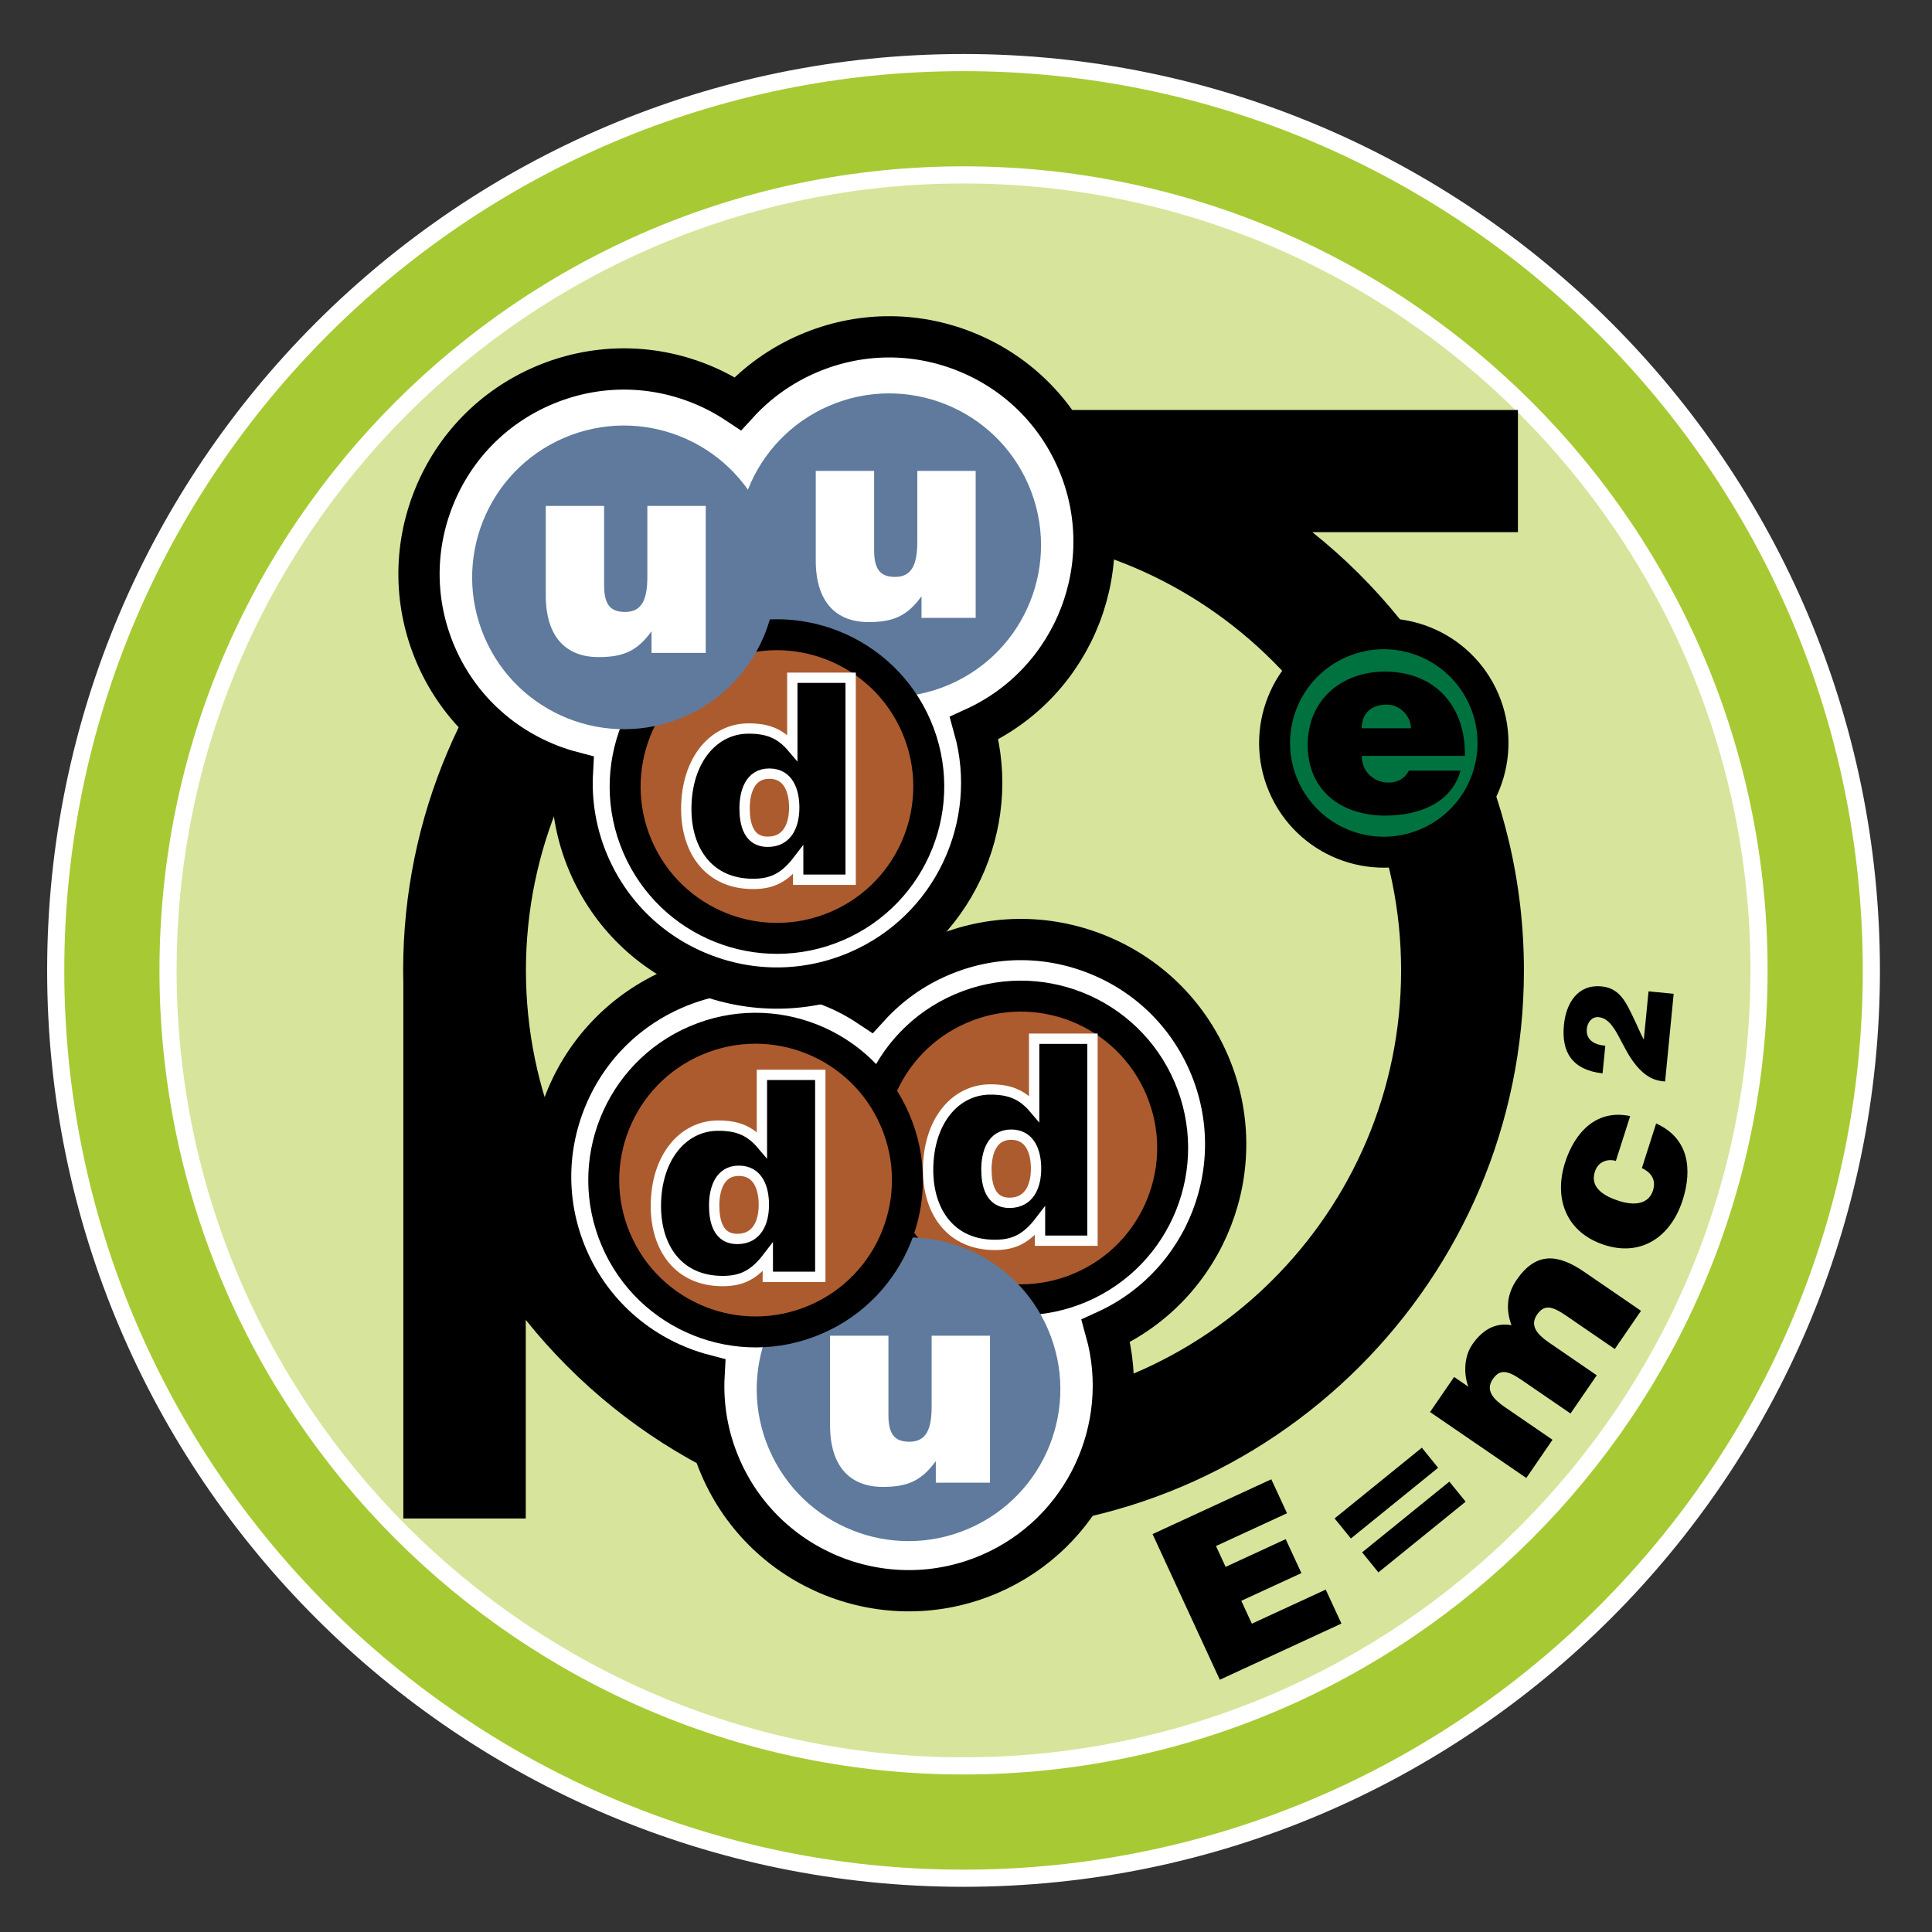 <?xml version="1.0" encoding="iso-8859-1"?>
<!-- Generator: Adobe Illustrator 23.0.6, SVG Export Plug-In . SVG Version: 6.00 Build 0)  -->
<svg version="1.1" xmlns="http://www.w3.org/2000/svg" xmlns:xlink="http://www.w3.org/1999/xlink" x="0px" y="0px"
	 viewBox="0 0 53.75 53.75" style="enable-background:new 0 0 53.75 53.75;" xml:space="preserve">
<rect x="0" y="0" width="53.75" height="53.75" fill="#333333" stroke="none"/>
<g id="Layer_2">
</g>
<g id="Layer_3">
</g>
<g id="Layer_1">
	<g>
		<path style="fill:#D6E59B;" d="M26.806,3.003c-13.229,0-23.994,10.764-23.994,23.994c0,13.229,10.764,23.994,23.994,23.994
			c13.231,0,23.994-10.764,23.994-23.994C50.8,13.767,40.037,3.003,26.806,3.003z"/>
		<g>
			<path d="M33.936,46.732l-1.871-4.052l3.304-1.525l0.437,0.945l-1.976,0.912l0.268,0.58l1.671-0.772l0.437,0.945l-1.672,0.771
				l0.294,0.636l2.055-0.948l0.437,0.945L33.936,46.732z"/>
			<path d="M40.01,40.835l-2.427,1.967l-0.453-0.558l2.427-1.967L40.01,40.835z M40.775,41.778l-2.427,1.968l-0.452-0.559
				l2.427-1.967L40.775,41.778z"/>
			<path d="M39.785,39.284l0.67-0.976l0.398,0.273c-0.113-0.273-0.156-0.791,0.107-1.175c0.33-0.48,0.716-0.606,1.09-0.538
				c-0.164-0.451-0.125-0.868,0.144-1.262c0.537-0.782,1.145-0.726,1.875-0.225l1.585,1.087l-0.729,1.063l-1.365-0.936
				c-0.394-0.27-0.604-0.302-0.798-0.021c-0.214,0.312,0.015,0.559,0.337,0.78l1.324,0.908l-0.73,1.063l-1.365-0.936
				c-0.394-0.27-0.604-0.302-0.797-0.021c-0.214,0.311,0.015,0.559,0.337,0.78l1.324,0.908l-0.729,1.063L39.785,39.284z"/>
			<path d="M44.955,32.297c-0.137-0.037-0.259-0.024-0.36,0.028c-0.108,0.05-0.183,0.144-0.226,0.279
				c-0.147,0.461,0.307,0.69,0.673,0.807c0.466,0.149,0.831,0.07,0.945-0.29c0.102-0.319-0.077-0.513-0.308-0.625l0.396-1.24
				c0.45,0.202,0.707,0.519,0.814,0.897c0.103,0.371,0.063,0.801-0.075,1.232c-0.318,0.998-1.125,1.587-2.17,1.253
				c-1.057-0.337-1.428-1.275-1.102-2.297c0.264-0.827,0.867-1.493,1.811-1.29L44.955,32.297z"/>
			<path d="M46.325,30.087c-0.339-0.017-0.573-0.173-0.789-0.427c-0.458-0.535-0.581-1.315-1.062-1.362
				c-0.186-0.018-0.31,0.148-0.327,0.321c-0.032,0.329,0.234,0.451,0.514,0.474l-0.076,0.769c-0.85-0.096-1.149-0.595-1.075-1.348
				c0.059-0.6,0.378-1.138,1.052-1.071c0.51,0.05,0.681,0.461,0.878,0.863c0.111,0.223,0.2,0.455,0.292,0.618l0.132-1.344
				l0.699,0.068L46.325,30.087z"/>
		</g>
		<path style="fill:#A7CA34;stroke:#FFFFFF;stroke-width:0.477;" d="M48.938,26.998c0,12.203-9.928,22.131-22.132,22.131
			c-12.203,0-22.131-9.928-22.131-22.131c0-12.204,9.928-22.132,22.131-22.132C39.01,4.866,48.938,14.794,48.938,26.998z
			 M26.806,1.741C12.88,1.741,1.55,13.071,1.55,26.998c0,13.926,11.33,25.256,25.256,25.256c13.927,0,25.257-11.33,25.257-25.256
			C52.063,13.071,40.733,1.741,26.806,1.741z"/>
		<path d="M36.51,14.805h5.72v-3.398H27.249v0.007c-0.147-0.004-0.294-0.006-0.443-0.006c-8.596,0-15.59,6.994-15.59,15.591
			c0,0.123,0.002,0.246,0.005,0.369v14.878h3.406v-5.526c2.859,3.575,7.256,5.87,12.179,5.87c8.597,0,15.591-6.994,15.591-15.59
			C42.397,22.066,40.095,17.664,36.51,14.805z M26.806,39.171c-6.712,0-12.174-5.461-12.174-12.173
			c0-6.713,5.461-12.174,12.174-12.174c6.713,0,12.174,5.461,12.174,12.174C38.98,33.71,33.519,39.171,26.806,39.171z"/>
		<path style="fill:#FFFFFF;stroke:#000000;stroke-width:1.148;" d="M33.637,29.592c-0.601-1.399-1.71-2.48-3.124-3.044
			c-1.414-0.565-2.963-0.545-4.362,0.057c-0.758,0.325-1.421,0.801-1.962,1.393c-0.328-0.219-0.681-0.406-1.055-0.555
			c-1.414-0.564-2.963-0.544-4.362,0.057c-1.398,0.601-2.48,1.71-3.044,3.124c-0.564,1.414-0.544,2.963,0.056,4.362
			c0.721,1.679,2.158,2.833,3.803,3.264c-0.047,0.849,0.094,1.722,0.453,2.555c1.24,2.888,4.598,4.229,7.486,2.988
			c2.65-1.138,3.996-4.061,3.24-6.768C33.572,35.745,34.86,32.44,33.637,29.592z"/>
		<path style="fill:#AC5B2E;stroke:#000000;stroke-width:0.861;" d="M32.281,30.271c0.92,2.144-0.071,4.626-2.214,5.547
			c-2.143,0.92-4.627-0.071-5.547-2.214c-0.92-2.144,0.071-4.627,2.215-5.547C28.877,27.136,31.36,28.127,32.281,30.271z"/>
		<path style="fill:#5F7A9C;" d="M29.157,36.984c0.92,2.143-0.071,4.627-2.214,5.547c-2.144,0.921-4.627-0.071-5.547-2.214
			c-0.92-2.144,0.071-4.627,2.214-5.547C25.753,33.849,28.237,34.841,29.157,36.984z"/>
		<path style="fill:#AC5B2E;stroke:#000000;stroke-width:0.861;" d="M24.902,31.165c0.92,2.143-0.071,4.627-2.214,5.547
			c-2.144,0.92-4.627-0.071-5.548-2.215c-0.92-2.143,0.071-4.626,2.214-5.547C21.498,28.03,23.982,29.022,24.902,31.165z"/>
		<g>
			<g>
				<path style="stroke:#FFFFFF;stroke-width:0.287;" d="M21.361,35.522v-0.546c-0.382,0.5-0.734,0.664-1.257,0.664
					c-1.233,0-1.857-0.929-1.857-2.084c0-1.358,0.757-2.24,1.733-2.24c0.515,0,0.874,0.125,1.217,0.531v-1.943h1.624v5.619H21.361z
					 M21.251,33.516c0-0.453-0.156-0.944-0.695-0.944c-0.538,0-0.687,0.515-0.687,0.968c0,0.429,0.109,0.929,0.64,0.929
					C21.072,34.469,21.251,33.992,21.251,33.516z"/>
			</g>
			<g>
				<path style="fill:#FFFFFF;" d="M27.542,41.25h-1.507v-0.601c-0.406,0.562-0.804,0.718-1.475,0.718
					c-0.89,0-1.467-0.546-1.467-1.717v-2.49h1.624v2.208c0,0.562,0.195,0.742,0.585,0.742c0.469,0,0.617-0.352,0.617-0.983V37.16
					h1.624V41.25z"/>
			</g>
			<g>
				<path style="stroke:#FFFFFF;stroke-width:0.287;" d="M28.934,34.517v-0.546c-0.382,0.499-0.734,0.663-1.256,0.663
					c-1.233,0-1.857-0.929-1.857-2.084c0-1.358,0.757-2.24,1.732-2.24c0.515,0,0.874,0.125,1.218,0.531v-1.943h1.623v5.62H28.934z
					 M28.824,32.511c0-0.453-0.156-0.944-0.694-0.944c-0.539,0-0.687,0.516-0.687,0.968c0,0.429,0.109,0.929,0.64,0.929
					C28.645,33.463,28.824,32.987,28.824,32.511z"/>
			</g>
		</g>
		<path style="fill:#00723F;stroke:#000000;stroke-width:0.861;" d="M41.29,19.472c0.662,1.542-0.051,3.328-1.593,3.99
			c-1.542,0.662-3.328-0.051-3.99-1.593c-0.662-1.542,0.052-3.328,1.593-3.99C38.842,17.217,40.628,17.93,41.29,19.472z"/>
		<g>
			<path d="M37.885,21.028c0,0.449,0.348,0.745,0.745,0.745c0.239,0,0.456-0.108,0.564-0.333h1.439
				c-0.261,0.94-1.215,1.251-2.097,1.251c-1.215,0-2.155-0.694-2.155-1.967c0-1.244,0.933-2.039,2.148-2.039
				c1.403,0,2.249,0.969,2.227,2.343H37.885z M39.252,20.261c0-0.347-0.311-0.658-0.666-0.658c-0.448,0-0.702,0.253-0.702,0.658
				H39.252z"/>
		</g>
		<path style="fill:#FFFFFF;stroke:#000000;stroke-width:1.148;" d="M29.975,12.825c-0.601-1.399-1.71-2.48-3.124-3.045
			c-1.414-0.564-2.963-0.544-4.362,0.056c-0.758,0.326-1.421,0.801-1.962,1.393c-0.328-0.218-0.68-0.405-1.055-0.555
			c-1.414-0.564-2.962-0.544-4.362,0.056c-1.398,0.601-2.479,1.71-3.044,3.124c-0.564,1.414-0.545,2.963,0.056,4.362
			c0.721,1.679,2.159,2.833,3.803,3.264c-0.047,0.85,0.094,1.722,0.452,2.555c0.601,1.399,1.711,2.48,3.125,3.045
			c1.414,0.564,2.962,0.544,4.361-0.057c2.65-1.138,3.996-4.061,3.24-6.767C29.91,18.977,31.198,15.672,29.975,12.825z"/>
		<path style="fill:#5F7A9C;" d="M28.619,13.502c0.92,2.144-0.071,4.626-2.214,5.547c-2.143,0.921-4.627-0.071-5.547-2.214
			c-0.921-2.144,0.071-4.627,2.214-5.547C25.215,10.368,27.698,11.359,28.619,13.502z"/>
		<path style="fill:#AC5B2E;stroke:#000000;stroke-width:0.861;" d="M25.496,20.216c0.92,2.144-0.071,4.627-2.214,5.547
			c-2.143,0.92-4.627-0.071-5.547-2.214c-0.92-2.143,0.071-4.627,2.214-5.547C22.091,17.082,24.575,18.073,25.496,20.216z"/>
		<path style="fill:#5F7A9C;" d="M21.24,14.397c0.92,2.143-0.071,4.627-2.214,5.547c-2.143,0.92-4.627-0.071-5.547-2.215
			c-0.92-2.143,0.071-4.627,2.214-5.547C17.836,11.262,20.32,12.253,21.24,14.397z"/>
		<g>
			<g>
				<path style="fill:#FFFFFF;" d="M19.633,18.164h-1.507v-0.601c-0.406,0.562-0.804,0.718-1.475,0.718
					c-0.89,0-1.467-0.546-1.467-1.717v-2.489h1.623v2.209c0,0.562,0.195,0.741,0.586,0.741c0.468,0,0.617-0.351,0.617-0.983v-1.967
					h1.624V18.164z"/>
			</g>
			<g>
				<path style="stroke:#FFFFFF;stroke-width:0.287;" d="M22.206,24.474v-0.546c-0.382,0.5-0.733,0.663-1.256,0.663
					c-1.233,0-1.857-0.929-1.857-2.083c0-1.358,0.757-2.24,1.732-2.24c0.515,0,0.875,0.125,1.218,0.53v-1.943h1.623v5.62H22.206z
					 M22.096,22.467c0-0.453-0.156-0.944-0.694-0.944c-0.539,0-0.687,0.515-0.687,0.967c0,0.43,0.109,0.929,0.641,0.929
					C21.917,23.42,22.096,22.944,22.096,22.467z"/>
			</g>
			<g>
				<path style="fill:#FFFFFF;" d="M27.143,17.19h-1.506v-0.601c-0.406,0.562-0.804,0.718-1.475,0.718
					c-0.89,0-1.467-0.546-1.467-1.717V13.1h1.624v2.209c0,0.562,0.195,0.741,0.585,0.741c0.468,0,0.616-0.351,0.616-0.983V13.1
					h1.624V17.19z"/>
			</g>
		</g>
	</g>
</g>
</svg>
